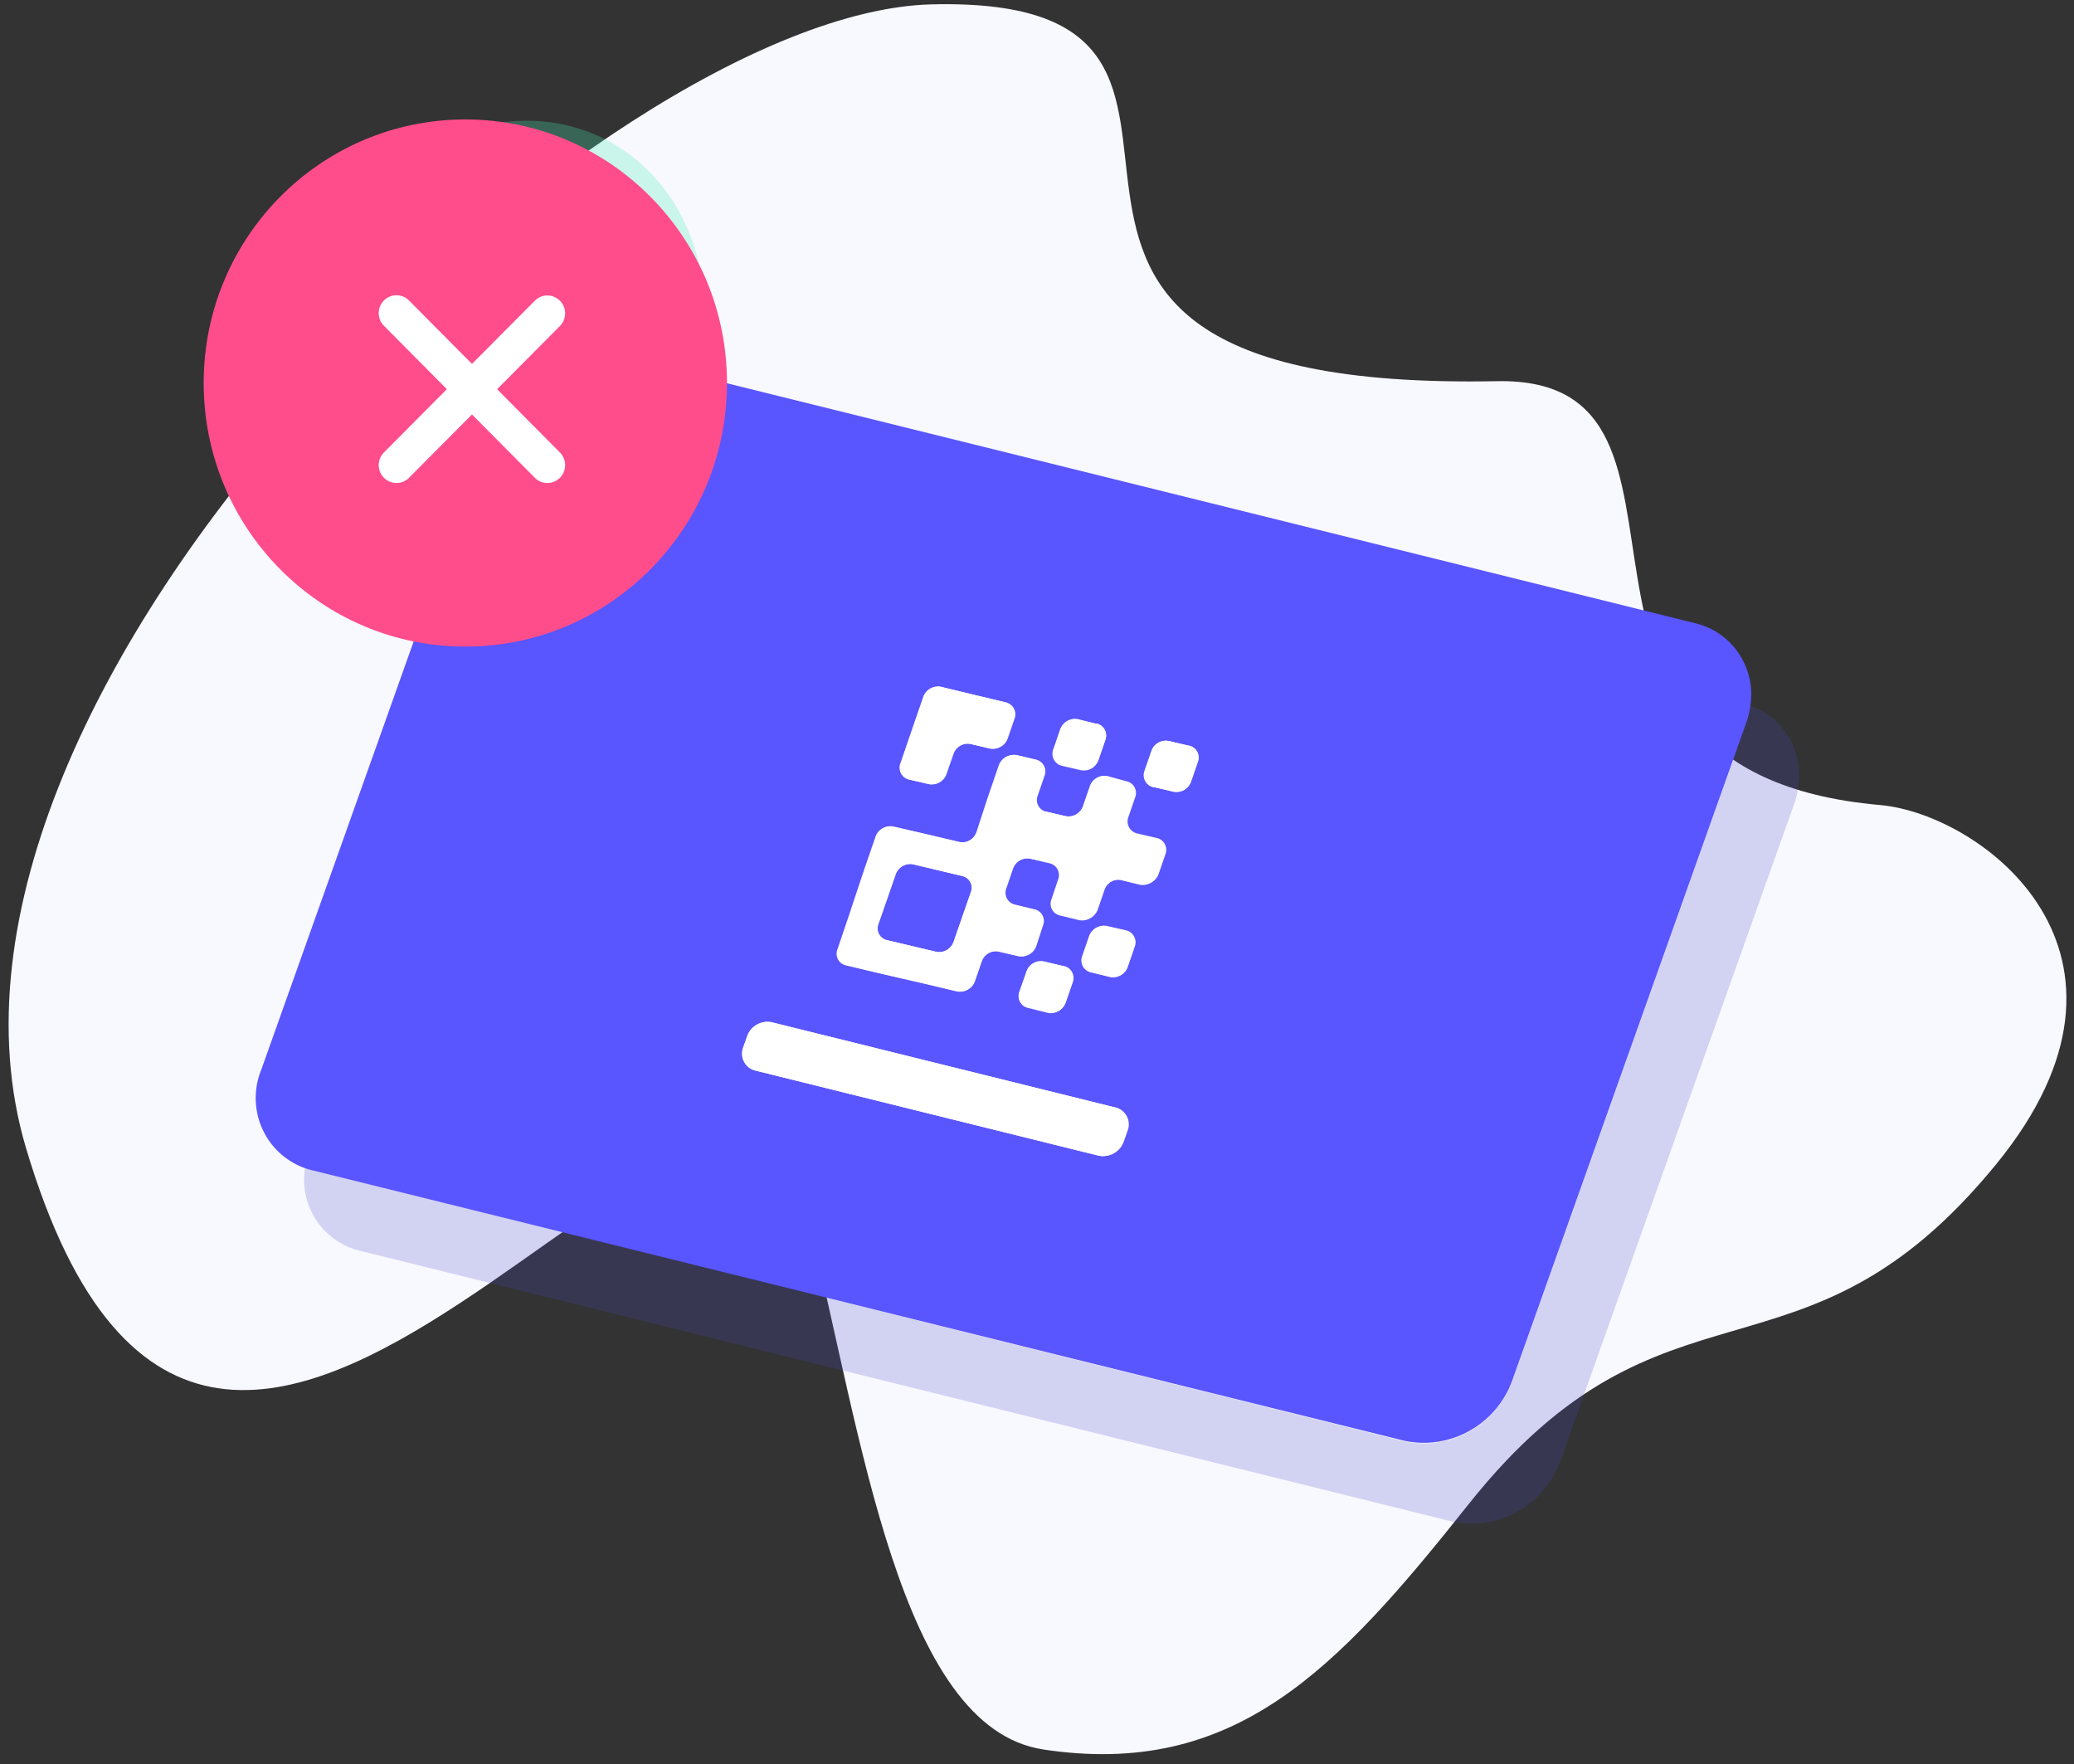 <svg xmlns="http://www.w3.org/2000/svg" width="174" height="148" viewBox="0 0 174 148">
    <rect x="0" y="0" width="174" height="148" fill="#333333" stroke="none"/>
    <g fill="none" fill-rule="nonzero" transform="translate(0 -.363)">
        <path fill="#F8F8FF" d="M87.496 147.112c16.036 2.427 24.602-6.58 35.68-20.53 16.507-20.801 27.962-8.54 44.324-28.595 14.41-17.664-1.226-29.333-9.763-30.094-32.08-2.822-11.463-35.957-32.152-35.555C73.32 33.348 111.473-.124 78.102.731 50.525 1.462-9.343 57.847 2.178 96.65c16.333 54.974 58.575-22.234 65.747 6.5 4.356 17.393 7.499 42.135 19.6 43.963h-.029z"/>
        <path fill="#4A49CA" d="M146.84 59.617c-.065.499-.185.989-.355 1.462l-19.6 55.077c-1.327 3.745-5.195 5.93-9.06 5.117l-91.64-22.767c-.204-.051-.4-.11-.596-.176-.511 3.182 1.509 6.22 4.624 6.954L121.854 128c3.867.813 7.737-1.372 9.067-5.118l19.6-55.076c1.249-3.525-.385-7.078-3.673-8.226" opacity=".212"/>
        <path fill="#5955FF" d="M80.738 73.845l-4.13-.987a1.298 1.298 0 0 0-1.453.848l-1.452 4.175c-.104.275-.083.582.056.84.14.259.385.443.67.505l4.13.98a1.29 1.29 0 0 0 1.453-.841l1.452-4.175a1.015 1.015 0 0 0-.057-.84 1.003 1.003 0 0 0-.67-.505M63.316 90.149a1.454 1.454 0 0 1-.907-.746 1.472 1.472 0 0 1-.065-1.177l.334-.943a1.806 1.806 0 0 1 2.076-1.17l28.833 7.15c.395.108.726.378.912.744.187.366.211.794.068 1.18l-.333.943a1.835 1.835 0 0 1-2.084 1.17l-28.834-7.151m22.932-5.257a.995.995 0 0 1-.677-.505 1.008 1.008 0 0 1-.049-.847l.588-1.682a1.284 1.284 0 0 1 1.452-.855l1.663.394h.043c.292.065.542.255.682.522.14.266.156.58.044.86l-.58 1.674a1.298 1.298 0 0 1-1.452.827l-1.656-.417m5.22-2.968a1.003 1.003 0 0 1-.67-.505 1.015 1.015 0 0 1-.056-.84l.58-1.682a1.32 1.32 0 0 1 1.453-.841l1.633.373c.292.064.541.255.681.521s.156.581.045.86l-.574 1.675c-.216.599-.829.954-1.452.84l-1.618-.394m-3.811-13.468l1.662.388a1.29 1.29 0 0 0 1.452-.841l.58-1.674a1.291 1.291 0 0 1 1.452-.848l1.692.453c.273.077.502.268.628.524.126.257.138.555.032.821l-.566 1.645c-.104.278-.084.588.055.85.14.261.384.45.671.517l1.662.388c.285.064.528.249.667.506.139.258.16.564.06.84l-.581 1.68c-.223.595-.83.949-1.452.849l-1.626-.395a1.313 1.313 0 0 0-1.452.856l-.574 1.667c-.216.598-.829.953-1.452.84l-1.618-.394a.995.995 0 0 1-.674-.503c-.14-.26-.159-.568-.052-.843l.566-1.689a1.015 1.015 0 0 0-.056-.84 1.003 1.003 0 0 0-.67-.505l-1.757-.344a1.284 1.284 0 0 0-1.452.841l-.573 1.682c-.104.276-.084.584.056.843.14.26.384.446.67.51l1.633.394c.287.06.534.244.674.503.14.26.159.568.052.843l-.566 1.732c-.214.602-.827.96-1.452.848l-1.67-.394a1.29 1.29 0 0 0-1.451.84l-.574 1.66c-.213.602-.827.96-1.452.848l-2.758-.658-3.782-.87-2.759-.658a.995.995 0 0 1-.677-.505 1.008 1.008 0 0 1-.049-.847l.944-2.786 1.292-3.882.958-2.779a1.276 1.276 0 0 1 1.452-.84l2.81.65 2.75.65a1.291 1.291 0 0 0 1.453-.847l.922-2.822.95-2.771c.216-.601.827-.96 1.452-.856l1.64.388c.283.075.52.269.65.532.131.263.143.57.033.842l-.58 1.682c-.094.27-.069.568.07.819.139.25.378.428.655.49M76.222 65.75a1.018 1.018 0 0 1-.651-.544 1.03 1.03 0 0 1-.017-.852l.951-2.779.959-2.778a1.312 1.312 0 0 1 1.452-.826l2.729.658 2.751.658c.286.063.531.25.67.509.14.26.16.567.056.843l-.58 1.682a1.32 1.32 0 0 1-1.452.84l-1.641-.387a1.276 1.276 0 0 0-1.452.841l-.588 1.682c-.213.602-.827.96-1.452.848l-1.735-.395m12.806-1.162a1.026 1.026 0 0 1-.636-.548 1.038 1.038 0 0 1-.018-.842l.567-1.652a1.29 1.29 0 0 1 1.451-.826l1.612.373c.287.065.531.252.67.513.14.261.16.57.056.847l-.58 1.681a1.29 1.29 0 0 1-1.453.841l-1.64-.38m7.687 1.791a1.017 1.017 0 0 1-.677-.519 1.03 1.03 0 0 1-.049-.855l.574-1.66c.211-.602.83-.957 1.452-.834l1.662.388h.058c.283.064.524.248.663.504s.162.56.063.834l-.58 1.682c-.217.598-.83.953-1.453.84l-1.655-.387h-.043m45.465-13.738l-91.641-22.71c-3.868-.806-7.736 1.376-9.075 5.119l-19.6 55.076a6.278 6.278 0 0 0 .09 4.904 6.21 6.21 0 0 0 3.584 3.321c.196.066.392.125.595.176l91.655 22.694c3.866.812 7.733-1.372 9.06-5.118l19.6-55.076c.17-.473.29-.963.356-1.462.494-3.171-1.522-6.19-4.624-6.924"/>
        <path fill="#FFF" d="M89.289 81.42h-.044l-1.662-.396a1.284 1.284 0 0 0-1.452.856l-.588 1.681c-.109.276-.091.587.05.848.14.26.387.446.676.505l1.655.417a1.298 1.298 0 0 0 1.452-.826l.58-1.675a1.03 1.03 0 0 0-.044-.86 1.017 1.017 0 0 0-.681-.521M94.465 78.436l-1.633-.373a1.32 1.32 0 0 0-1.452.841l-.581 1.682c-.104.275-.083.582.056.84.14.259.384.443.67.505l1.619.395a1.298 1.298 0 0 0 1.452-.84l.573-1.675a1.03 1.03 0 0 0-.045-.86 1.017 1.017 0 0 0-.68-.522M74.393 79.226a1.003 1.003 0 0 1-.67-.505 1.015 1.015 0 0 1-.056-.84l1.452-4.175c.213-.602.827-.96 1.452-.848l4.152.987c.286.062.53.246.67.504.14.259.16.566.056.841l-1.452 4.175a1.29 1.29 0 0 1-1.452.84l-4.13-.98m18.504-13.752a1.291 1.291 0 0 0-1.452.848l-.581 1.675a1.29 1.29 0 0 1-1.452.84l-1.662-.387a.995.995 0 0 1-.655-.49 1.008 1.008 0 0 1-.071-.819l.58-1.681a1.03 1.03 0 0 0-.032-.843 1.018 1.018 0 0 0-.65-.532l-1.64-.387a1.313 1.313 0 0 0-1.452.855l-.951 2.771-.922 2.822a1.291 1.291 0 0 1-1.452.848l-2.751-.65-2.81-.651a1.276 1.276 0 0 0-1.451.84l-.959 2.779-1.292 3.882-.943 2.786c-.11.276-.092.586.048.847s.389.446.677.506l2.759.658 3.782.87 2.759.658a1.298 1.298 0 0 0 1.451-.848l.574-1.66a1.29 1.29 0 0 1 1.452-.841l1.67.395a1.298 1.298 0 0 0 1.451-.848l.566-1.733a1.008 1.008 0 0 0-.052-.843.995.995 0 0 0-.673-.502l-1.634-.395a1.01 1.01 0 0 1-.67-.51c-.14-.259-.16-.567-.056-.843L85 73.21c.212-.57.789-.913 1.386-.827l1.663.395c.285.062.53.246.67.505.139.258.16.566.056.84l-.567 1.69c-.106.274-.087.583.053.842.14.26.386.443.673.503l1.62.395a1.298 1.298 0 0 0 1.451-.841l.573-1.667c.216-.6.827-.96 1.452-.856l1.626.395c.623.1 1.23-.254 1.452-.848l.581-1.682c.101-.275.08-.58-.06-.838a1.01 1.01 0 0 0-.666-.507l-1.662-.387a1.025 1.025 0 0 1-.67-.518 1.038 1.038 0 0 1-.056-.85l.566-1.645a1.016 1.016 0 0 0-.033-.82 1.004 1.004 0 0 0-.628-.525l-1.56-.49M99.793 62.914h-.058l-1.662-.387a1.276 1.276 0 0 0-1.452.833l-.574 1.66a1.03 1.03 0 0 0 .049.856c.14.264.387.454.677.518h.044l1.655.388a1.298 1.298 0 0 0 1.452-.84l.58-1.682a1.023 1.023 0 0 0-.062-.835 1.01 1.01 0 0 0-.663-.503M92.04 61.086l-1.611-.402a1.29 1.29 0 0 0-1.452.826l-.566 1.653c-.114.27-.107.576.018.842.124.265.356.464.635.547l1.64.38a1.29 1.29 0 0 0 1.452-.84l.581-1.682a1.03 1.03 0 0 0-.055-.847 1.017 1.017 0 0 0-.67-.513M84.418 59.288l-2.751-.658-2.73-.658a1.312 1.312 0 0 0-1.452.826l-.958 2.778-.944 2.764a1.03 1.03 0 0 0 .017.852c.128.268.366.467.651.544l1.648.395a1.298 1.298 0 0 0 1.452-.848l.588-1.682a1.276 1.276 0 0 1 1.452-.84l1.64.387a1.32 1.32 0 0 0 1.452-.84l.581-1.682a1.023 1.023 0 0 0-.056-.844 1.01 1.01 0 0 0-.67-.509M93.601 93.271l-28.834-7.15a1.806 1.806 0 0 0-2.076 1.17l-.334.942c-.143.385-.12.812.066 1.178.185.365.514.636.907.745l28.863 7.15c.885.18 1.769-.316 2.083-1.169l.334-.943a1.472 1.472 0 0 0-.068-1.18 1.454 1.454 0 0 0-.912-.743"/>
        <g fill="#49EDB4" opacity=".27">
            <path d="M41.937 10.653c-9.532 1.345-17.255 10.842-17.255 21.203 0 10.36 7.65 17.671 17.182 16.326 9.532-1.345 17.277-10.85 17.292-21.203.014-10.353-7.688-17.679-17.22-16.326"/>
        </g>
        <ellipse cx="39.04" cy="32.492" fill="#FF4D8C" rx="21.952" ry="22.11"/>
        <path fill="#FFF" d="M45.922 40.878a1.447 1.447 0 0 1-1.052-.439L32.21 27.69a1.507 1.507 0 0 1 0-2.121 1.481 1.481 0 0 1 2.105 0l12.66 12.75c.426.43.553 1.074.323 1.635-.23.56-.774.925-1.376.925z"/>
        <path fill="#FFF" d="M33.262 40.878a1.488 1.488 0 0 1-1.375-.925 1.507 1.507 0 0 1 .322-1.634l12.66-12.73a1.481 1.481 0 0 1 2.106 0 1.507 1.507 0 0 1 0 2.121l-12.66 12.73a1.447 1.447 0 0 1-1.053.438z"/>
    </g>
</svg>
